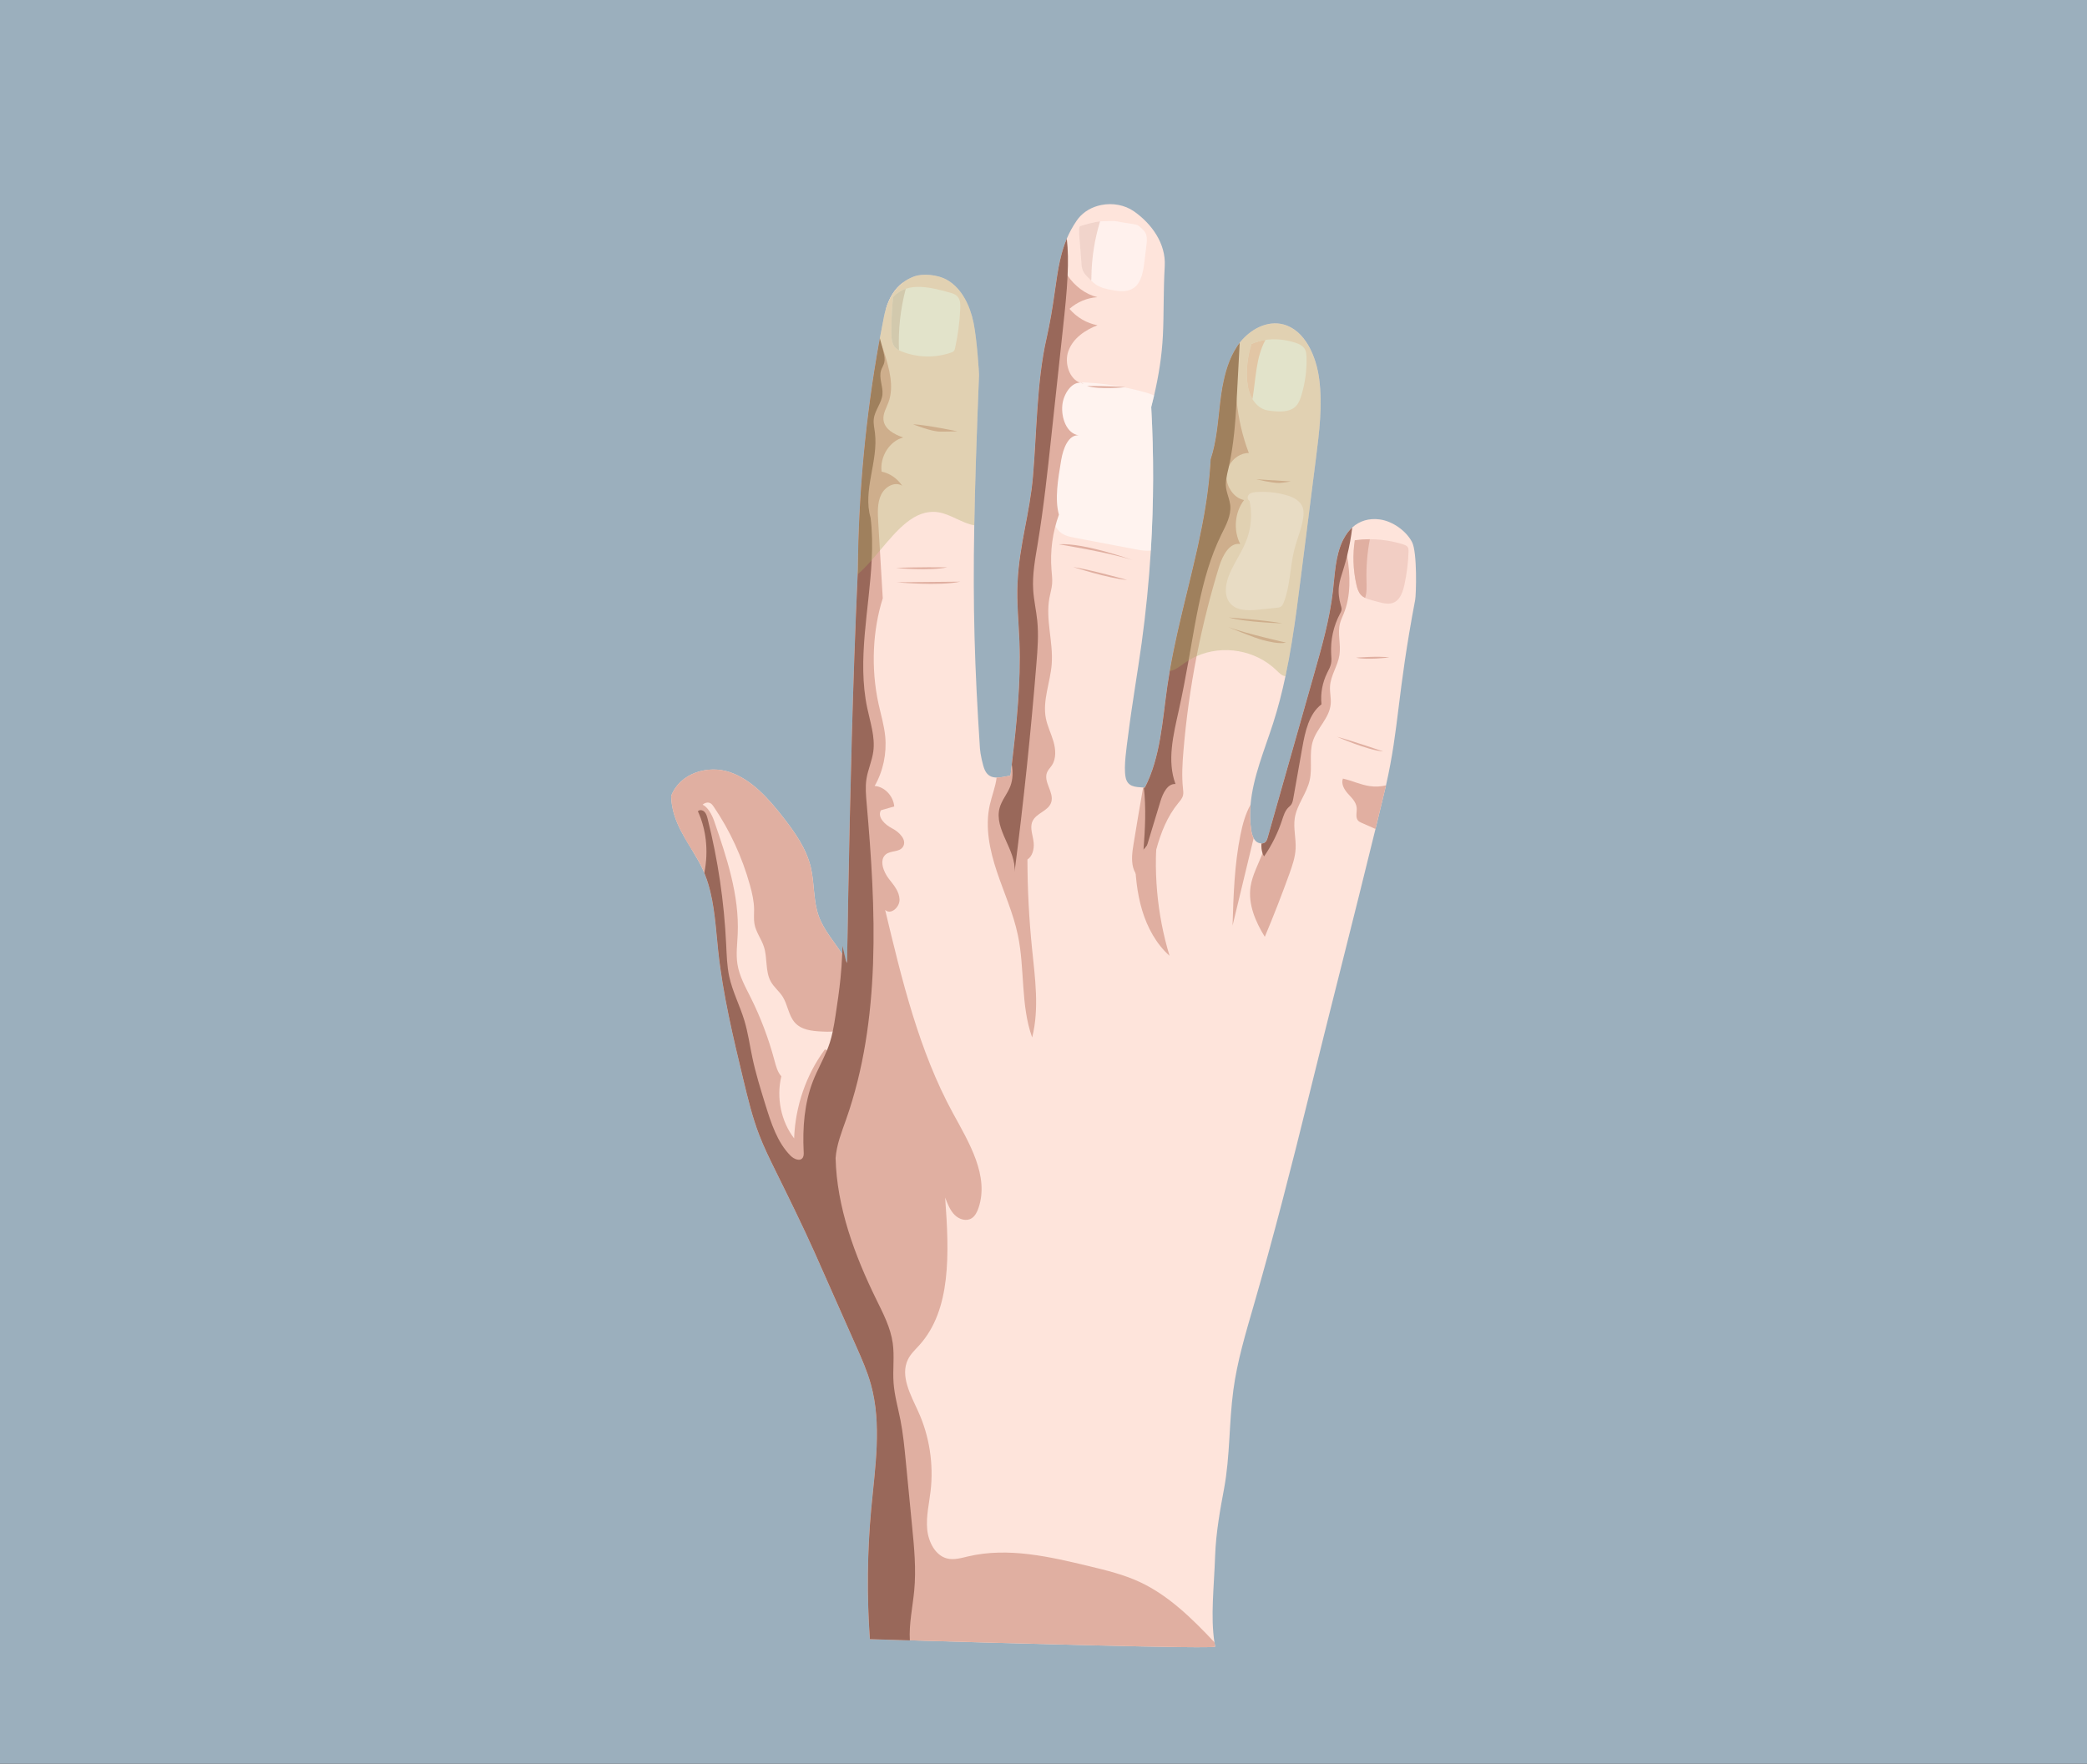 <svg width="1278" height="1080" viewBox="0 0 1278 1080" fill="none" xmlns="http://www.w3.org/2000/svg">
<rect x="0" y="0" width="1278" height="1080" fill="#333333" stroke="none"/>
<g clip-path="url(#clip0_86_17)">
<path d="M1278 0H0V1080H1278V0Z" fill="#9BAFBD"/>
<path d="M866.599 367.3C855.45 426.033 856.88 444.85 848.723 480.926C848.375 482.484 847.999 484.063 847.604 485.694C845.863 492.957 844.094 500.252 842.297 507.608C829.041 561.889 814.571 618.055 801.39 671.664C790.852 714.484 779.901 757.201 767.68 799.502C762.778 816.495 757.632 833.499 755.27 851.124C752.523 871.53 753.313 891.275 749.588 911.487C747.367 923.458 744.62 937.976 744.093 952.718C743.406 972.411 741.233 989.649 743.679 1005.71C743.801 1006.57 743.952 1007.45 744.121 1008.31C743.547 1009.82 612.696 1006.1 557.159 1004.45C542.181 1004 532.688 1003.71 532.688 1003.71C530.806 977.22 531.079 950.558 533.506 924.131C535.868 898.538 540.158 872.162 533.28 847.548C531.06 839.601 527.739 832.093 524.427 824.615C515.894 805.39 507.379 786.176 498.865 766.951C491.479 750.457 483.162 733.606 474.855 716.745C471.327 709.614 467.817 702.452 464.948 694.994C460.704 684.001 457.938 672.428 455.163 660.895C448.925 634.936 442.678 608.865 439.809 582.214C438.331 568.43 437.663 554.187 433.674 541.136C433.147 539.384 432.555 537.662 431.877 535.95C431.689 535.461 431.501 534.983 431.303 534.494C431.031 533.831 430.739 533.179 430.438 532.527C428.603 528.534 426.345 524.693 424.003 520.842C422.469 518.305 420.907 515.778 419.421 513.191C416.259 507.699 413.446 501.994 412.016 495.637C411.527 493.467 411.198 491.226 411.085 488.882C411.047 488.383 411.038 487.874 411.019 487.364C416.41 473.264 433.674 468.242 447.1 472.887C460.535 477.523 470.781 489.178 479.869 500.853C486.916 509.931 493.803 519.68 496.531 531.172C498.855 541.034 497.971 551.681 501.424 561.155C504.547 569.723 511.049 576.835 515.753 584.313C516.552 585.606 517.305 586.89 517.982 588.214C518.236 588.704 518.472 589.193 518.697 589.682C518.895 577.813 519.111 565.934 519.337 554.065C520.607 485.897 522.207 417.985 525.217 351.682C525.255 350.785 525.302 349.889 525.34 348.992C525.744 302.087 530.119 255.222 538.427 209.183C538.54 208.501 538.662 207.828 538.794 207.146C539.593 202.775 540.421 198.415 541.287 194.064C541.597 192.506 541.964 190.998 542.388 189.531C544.373 182.685 547.656 176.939 553 172.955C555.004 171.447 557.319 170.184 559.962 169.216C564.667 167.505 574.113 167.871 580.444 171.692C589.062 176.898 594.068 187.269 596.175 197.722C598.292 208.154 599.553 228.693 599.515 229.59C598.047 266.541 597.06 295.944 596.608 321.638C595.705 371.925 596.787 407.96 600.08 458.329C600.277 461.436 601.773 468.72 603.053 471.502C604.68 475.037 607.268 476.076 610.325 476.117C612.913 476.158 615.82 475.465 618.802 474.925C619.066 472.684 619.338 470.452 619.593 468.211V468.17C622.556 443.19 625.209 418.076 624.268 392.933C623.807 380.901 622.537 368.858 623.111 356.837C624.268 332.946 630.553 314.995 632.567 291.634C634.853 265.196 634.909 233.349 640.799 207.563C645.55 186.699 646.293 171.865 649.229 158.936C650.217 154.505 651.487 150.307 653.256 146.151C653.256 146.14 653.256 146.14 653.256 146.14C654.836 142.432 656.803 138.775 659.362 135.046C659.625 134.648 659.898 134.282 660.19 133.915C663.736 129.422 668.873 126.62 674.406 125.53C681.292 124.155 688.772 125.449 694.502 129.483C705.199 137.012 714.005 149.085 713.243 162.869C712.33 179.292 712.801 191.202 712.105 205.505C711.493 217.782 709.574 229.946 706.723 242.151C706.168 244.525 705.585 246.909 704.964 249.283C706.591 278.512 706.507 307.853 704.729 337.093C703.571 356.042 701.69 374.951 699.112 393.737C696.487 412.697 693.156 431.555 690.795 450.555C689.967 457.127 688.019 469.291 689.242 475.781C690.371 481.853 695.076 481.863 699.977 482.23L700.457 482.26C700.655 482.291 700.843 482.301 701.05 482.311C710.759 463.484 711.813 441.07 714.899 419.757C715.322 416.782 715.802 413.808 716.32 410.843C716.621 409.06 716.95 407.297 717.289 405.535C717.364 405.056 717.449 404.567 717.552 404.098C717.74 403.049 717.957 402.01 718.164 400.971C718.305 400.207 718.455 399.453 718.615 398.679C719.227 395.622 719.885 392.566 720.563 389.52C720.779 388.542 720.986 387.553 721.212 386.575C722.943 378.873 724.797 371.202 726.669 363.52C727.12 361.676 727.572 359.842 728.014 357.988C728.626 355.461 729.247 352.925 729.849 350.378C730.818 346.353 731.759 342.339 732.662 338.305C732.963 336.991 733.264 335.666 733.556 334.352C734.337 330.735 735.099 327.129 735.814 323.512C736.049 322.259 736.303 321.016 736.529 319.763C736.755 318.612 736.952 317.45 737.169 316.309C737.216 315.983 737.281 315.657 737.347 315.341C737.526 314.312 737.695 313.273 737.874 312.244C737.921 311.949 737.978 311.633 738.025 311.338C738.166 310.492 738.298 309.657 738.429 308.811C738.58 307.843 738.73 306.885 738.871 305.907C739.031 304.848 739.182 303.778 739.323 302.698C739.445 301.802 739.577 300.895 739.671 299.978C739.699 299.866 739.709 299.744 739.718 299.642C739.728 299.56 739.746 299.489 739.746 299.407C739.888 298.307 740.019 297.197 740.132 296.096C740.207 295.526 740.273 294.955 740.32 294.385C740.433 293.366 740.537 292.347 740.621 291.328C740.668 290.962 740.697 290.585 740.734 290.218C740.8 289.454 740.857 288.7 740.913 287.946C740.998 287.09 741.064 286.234 741.111 285.379C741.214 283.993 741.299 282.618 741.365 281.232C745.1 269.985 745.815 257.882 747.245 246.033C747.612 243.007 748.035 239.951 748.571 236.935C750.143 228.133 752.645 219.544 757.415 212.311C757.97 211.486 758.544 210.671 759.156 209.876C765.751 201.481 776.119 196.061 785.923 198.669C799.047 202.164 806.047 217.914 807.872 232.412C809.895 248.397 807.872 264.606 805.84 280.58C804.589 290.412 803.347 300.263 802.086 310.095C800.251 324.521 798.426 338.937 796.592 353.363C795.801 359.679 795.002 365.996 794.136 372.302C792.254 386.31 790.109 400.268 787.183 414.022C785.113 423.812 782.639 433.491 779.581 442.965C774.322 459.297 767.266 475.821 765.798 492.713V492.723C765.347 497.705 765.394 502.738 766.127 507.791C766.391 509.676 766.805 511.622 767.68 513.252C768.019 513.894 768.442 514.485 768.95 515.004C769.881 515.941 771.198 516.461 772.459 516.461C773.409 516.461 774.341 516.145 775.028 515.473C775.178 515.32 775.329 515.147 775.451 514.953C775.874 514.311 776.091 513.557 776.307 512.804C785.819 479.296 795.34 445.777 804.843 412.269C809.537 395.765 814.242 379.179 816.236 362.063C817.469 351.478 817.751 340.414 822.286 330.959C822.465 330.582 822.653 330.216 822.85 329.859C824.29 327.129 826.049 324.816 828.081 322.982C832.55 318.938 838.355 317.155 845.063 318.092C852.778 319.162 861.086 325.05 864.67 331.907C867.963 338.254 867.201 364.121 866.599 367.3Z" fill="#FEE4DB"/>
<path d="M744.13 1008.31C743.556 1009.82 612.705 1006.1 557.168 1004.45C542.19 1004 532.697 1003.71 532.697 1003.71C530.815 977.22 531.088 950.558 533.515 924.13C535.877 898.538 540.167 872.162 533.289 847.548C531.069 839.601 527.748 832.093 524.436 824.615C515.903 805.39 507.388 786.176 498.874 766.951C491.488 750.457 483.171 733.606 474.864 716.745C471.335 709.614 467.826 702.451 464.957 694.994C460.713 684.001 457.947 672.428 455.172 660.895C448.934 634.936 442.687 608.865 439.818 582.214C438.34 568.429 437.672 554.187 433.683 541.136C433.156 539.384 432.564 537.662 431.886 535.95C431.698 535.461 431.51 534.982 431.312 534.493C431.04 533.831 430.748 533.179 430.447 532.527C428.612 528.533 426.354 524.693 424.012 520.842L419.43 513.19C419.957 510.409 420.483 507.618 421.01 504.836C421.236 503.655 421.452 502.483 421.678 501.301C422.28 498.051 423.221 494.363 425.903 492.906C425.987 492.855 426.081 492.794 426.166 492.753C427.596 492.071 428.979 492.152 430.259 492.743C433.373 494.18 435.904 498.683 437.249 502.534C444.964 524.937 452.792 548.094 451.747 571.975C451.484 578.077 450.628 584.231 451.559 590.242C452.698 597.658 456.414 604.26 459.716 610.872C465.803 623.057 470.668 635.965 474.233 649.27C475.174 652.775 476.106 656.473 478.458 659.081C475.296 672.122 478.307 686.721 486.295 697.072C487 677.379 493.709 657.981 505.121 642.628C505.619 642.699 506.071 642.842 506.466 643.076C509.326 644.666 509.703 649.841 509.251 653.712C506.805 674.18 504.368 694.668 501.941 715.156C517.483 686.864 522.893 652.164 523.1 618.055C523.128 615.691 523.11 613.327 523.072 610.964C523.063 609.741 523.034 608.519 523.006 607.296C522.583 589.498 520.974 571.761 519.346 554.044C520.616 485.877 522.216 417.964 525.226 351.661C525.264 350.764 525.311 349.868 525.349 348.971C525.753 302.066 530.128 255.202 538.436 209.163C539.179 210.11 539.762 211.241 540.252 212.433C540.731 213.543 541.117 214.725 541.465 215.856C544.551 225.749 547.628 236.639 544.071 246.338C542.801 249.802 540.684 253.154 540.985 256.862C541.484 262.904 547.769 266.021 553.103 267.896C544.777 270.015 538.69 279.622 539.866 288.791C544.899 289.81 549.509 292.989 552.501 297.482C548.032 294.619 541.954 297.971 539.565 302.953C537.184 307.934 537.457 313.864 537.787 319.467C538.135 325.335 538.492 331.193 538.831 337.062C539.424 346.832 539.998 356.592 540.571 366.352C534.437 385.678 533.195 409.06 537.965 430.933C539.424 437.566 541.399 444.096 542.067 450.871C543.093 461.395 540.778 472.296 535.594 481.272C541.625 481.689 546.997 487.293 547.599 493.813C544.88 494.587 542.152 495.372 539.433 496.166C537.034 500.527 542.143 505.132 546.386 507.292C550.629 509.462 555.597 514.382 552.925 518.549C550.714 522.003 545.464 520.638 542.397 523.205C538.295 526.638 540.929 533.79 544.269 538.09C547.195 541.849 550.638 545.761 550.845 550.672C551.062 555.572 545.389 560.462 542.03 557.161C552.257 599.961 562.719 643.423 583.473 681.495C593.333 699.558 605.931 720.077 599.176 739.739C598.348 742.144 597.153 744.548 595.149 745.893C591.885 748.093 587.397 746.748 584.574 743.926C581.761 741.104 580.218 737.121 578.769 733.28C581.328 767.766 582.486 801.947 563.076 823.576C560.564 826.387 557.704 828.965 556.011 832.419C551.052 842.484 557.713 854.251 562.361 864.49C569.145 879.436 571.779 896.531 569.86 913.036C568.947 920.819 567.047 928.603 567.78 936.417C568.505 944.231 572.748 952.392 579.785 954.266C584.104 955.417 588.601 954.032 592.957 953.013C617.409 947.308 642.746 953.207 667.161 959.085C677.585 961.601 688.085 964.138 697.898 968.702C715.51 976.883 729.961 991.044 743.707 1005.66C743.81 1006.57 743.961 1007.44 744.13 1008.31Z" fill="#E0AFA1"/>
<path d="M523.279 615.814C523.251 616.557 523.194 617.322 523.082 618.086C522.489 622.405 520.645 626.603 517.352 629.058C515.16 630.678 512.601 631.381 509.938 631.636C507.727 631.85 505.431 631.758 503.23 631.646C497.284 631.35 490.707 630.739 486.643 626.053C482.889 621.764 482.362 615.213 479.295 610.333C477.178 606.96 473.942 604.536 472.004 601.041C468.551 594.806 470.019 586.727 467.836 579.861C466.283 574.981 462.934 570.865 462.012 565.811C461.476 562.847 461.824 559.811 461.786 556.795C461.72 551.813 460.591 546.923 459.274 542.135C454.504 524.887 446.968 508.545 437.099 494.048C436.562 493.273 436.007 492.469 435.226 491.969C433.674 490.961 431.68 491.491 430.231 492.744C429.883 493.039 429.553 493.396 429.29 493.773C428.754 494.537 428.358 495.372 428.076 496.269C427.935 496.676 427.813 497.094 427.709 497.532C427.7 497.542 427.7 497.563 427.7 497.573C427.465 498.581 427.295 499.6 427.135 500.619C426.543 504.378 425.969 508.148 425.376 511.907C424.915 514.882 424.445 517.857 423.984 520.832L419.402 513.181C416.24 507.689 413.427 501.984 411.997 495.627C411.508 493.457 411.179 491.216 411.066 488.872C411.028 488.373 411.019 487.864 411 487.354C416.391 473.254 433.655 468.232 447.081 472.877C460.516 477.513 470.762 489.168 479.85 500.843C486.897 509.921 493.784 519.67 496.512 531.162C498.836 541.024 497.952 551.671 501.405 561.145C504.528 569.713 511.029 576.825 515.734 584.303C515.809 582.601 515.875 580.92 515.912 579.219C516.58 582.224 517.267 585.209 517.973 588.194C518.942 592.402 519.958 596.599 520.983 600.787C521.811 604.138 522.668 607.521 523.053 610.964C523.241 612.594 523.336 614.204 523.279 615.814Z" fill="#E0AFA1"/>
<path d="M553 172.965L547.995 180.79L546.837 182.593L542.387 189.531C544.372 182.695 547.656 176.949 553 172.965Z" fill="#FEE4DB"/>
<path d="M559.821 974.133C558.852 984.117 556.547 994.662 557.159 1004.45C542.181 1004 532.688 1003.71 532.688 1003.71C530.806 977.22 531.079 950.558 533.506 924.131C535.868 898.539 540.158 872.162 533.28 847.548C531.06 839.602 527.739 832.093 524.427 824.615C515.894 805.391 507.379 786.176 498.865 766.952C491.479 750.457 483.162 733.607 474.855 716.746C471.327 709.614 467.817 702.452 464.948 694.994C460.704 684.002 457.938 672.428 455.163 660.895C448.925 634.937 442.678 608.866 439.809 582.214C438.331 568.43 437.663 554.187 433.674 541.136C433.147 539.384 432.555 537.662 431.877 535.951C431.689 535.462 431.501 534.983 431.303 534.494C432.658 527.76 432.959 520.832 432.169 514.118C431.652 509.676 430.654 505.316 429.158 501.169V501.159C428.791 500.171 428.415 499.193 428.001 498.235C427.992 498.205 427.973 498.194 427.963 498.164C427.888 497.96 427.804 497.767 427.709 497.583C427.597 497.308 427.484 497.053 427.361 496.799C427.371 496.788 427.39 496.758 427.408 496.758C427.606 496.544 427.832 496.381 428.086 496.279C429.149 495.8 430.56 496.228 431.426 497.135C432.517 498.276 432.959 499.937 433.354 501.505C439.639 526.496 443.44 552.231 444.673 578.088C445.002 584.72 445.153 591.404 446.526 597.853C448.549 607.236 453.065 615.753 455.822 624.912C458.042 632.247 459.096 639.939 460.686 647.458C462.755 657.269 465.719 666.815 468.664 676.34C472.192 687.7 475.993 699.559 484.103 707.689C486.239 709.818 490.077 711.438 491.639 708.789C492.251 707.76 492.194 706.425 492.138 705.203C491.413 690.532 492.561 675.495 497.849 661.965C500.37 655.516 503.804 649.485 506.438 643.087C507.05 641.579 507.633 640.041 508.132 638.472C508.856 636.23 509.44 633.948 509.929 631.626C510.606 628.447 511.124 625.217 511.622 621.998C512.817 614.265 513.946 606.543 514.718 598.739C515.198 593.94 515.536 589.132 515.734 584.313C515.809 582.611 515.875 580.93 515.913 579.229C516.581 582.235 517.267 585.22 517.973 588.205C518.227 588.694 518.462 589.183 518.688 589.672C518.886 577.803 519.102 565.924 519.328 554.055C520.598 485.887 522.197 417.975 525.208 351.672C525.246 350.775 525.293 349.879 525.33 348.982C525.735 302.077 530.11 255.213 538.417 209.173C538.53 208.491 538.653 207.818 538.784 207.136C539.311 208.898 539.791 210.671 540.243 212.444C540.544 213.625 540.835 214.817 541.108 216.02C541.56 217.986 541.964 220.044 541.494 222C541.089 223.711 540.054 225.148 539.528 226.819C538.06 231.495 540.816 236.548 540.384 241.459C539.904 246.807 535.755 251.086 535.087 256.425C534.72 259.277 535.416 262.14 535.774 264.993C537.956 282.353 528.172 300.325 533.111 317.002C534.165 325.57 534.24 334.23 533.798 342.93C532.33 373.127 524.813 403.844 531.051 433.471C532.904 442.314 535.99 451.228 534.776 460.193C533.995 465.95 531.465 471.308 530.571 477.054C529.828 481.914 530.27 486.886 530.693 491.796C536.423 556.754 539.622 624.311 518.189 685.296C515.47 693.038 512.328 700.791 511.688 709.054C512.394 739.159 523.345 768.673 536.649 795.773C540.835 804.331 545.37 812.97 546.697 822.547C547.797 830.534 546.612 838.695 547.186 846.764C547.741 854.496 549.905 861.964 551.401 869.544C553.01 877.776 553.838 886.171 554.647 894.535C555.926 907.749 557.215 920.973 558.495 934.186C559.812 947.492 561.101 960.858 559.821 974.133Z" fill="#99685A"/>
<path opacity="0.561" d="M704.973 249.313C706.601 278.542 706.516 307.883 704.738 337.123C701.812 337.479 698.641 336.99 695.715 336.43C683.212 334.056 670.698 331.672 658.195 329.298C655.288 328.738 652.277 328.147 649.831 326.334C644.289 322.248 643.659 313.823 643.574 306.569C643.273 282.648 643.085 258.085 652.192 234.041C668.553 233.644 684.971 235.702 700.815 240.124C702.819 240.694 704.841 241.295 706.732 242.171C706.177 244.555 705.594 246.929 704.973 249.313Z" fill="white"/>
<path d="M661.45 234.398C662.165 234.409 662.89 234.572 663.624 234.857C662.861 234.786 662.137 234.643 661.45 234.398Z" fill="#E0AFA1"/>
<path d="M650.555 247.867C649.662 255.824 653.237 265.635 660.604 266.541C654.14 266.093 650.998 274.804 649.831 281.711C647.827 293.57 645.814 305.744 648.439 315.168C644.553 325.835 642.982 337.459 643.894 348.88C644.12 351.743 644.506 354.626 644.271 357.489C644.035 360.413 643.151 363.225 642.624 366.098C640.14 379.423 645.061 393.157 644.026 406.696C643.17 417.822 638.343 428.814 640.423 439.746C641.373 444.687 643.697 449.2 645.099 454.019C646.5 458.828 646.867 464.482 644.158 468.598C643.179 470.096 641.834 471.329 641.157 473.01C638.833 478.745 645.484 485.072 643.791 491.052C642.173 496.747 634.373 497.725 632.153 503.156C630.506 507.159 632.604 511.703 632.99 516.064C633.357 520.18 632.087 524.448 629.161 526.292C629.199 544.417 630.13 562.531 631.955 580.543C633.799 598.8 636.518 617.556 632.059 635.283C624.946 615.569 627.627 593.349 623.328 572.719C620.515 559.22 614.785 546.668 610.429 533.648C606.073 520.618 603.1 506.436 606.092 492.978C607.343 487.344 609.629 481.771 610.307 476.107C612.894 476.147 615.801 475.455 618.784 474.915C619.047 472.673 619.32 470.442 619.574 468.201V468.16C622.537 443.179 625.191 418.066 624.25 392.922C623.789 380.89 622.519 368.848 623.093 356.827C624.25 332.936 630.535 314.985 632.548 291.624C634.834 265.186 634.891 233.339 640.78 207.553C645.531 186.688 646.275 171.855 649.21 158.926C650.198 162.421 651.741 165.701 653.726 168.656C658.129 175.227 664.668 180.158 671.988 181.982C665.778 182.348 659.71 184.885 654.893 189.123C659.399 194.39 665.543 197.977 672.082 199.158C664.593 202.052 657.075 207.013 654.206 215.041C651.619 222.326 654.893 232.086 661.422 234.368C655.937 234.164 651.271 241.377 650.555 247.867Z" fill="#E0AFA1"/>
<path d="M653.754 168.676C653.293 178.915 652.127 189.816 650.96 200.636C648.58 222.795 646.18 244.964 643.8 267.112C641.429 289.149 639.058 311.195 635.436 333.018C633.884 342.35 632.096 351.774 632.689 361.248C633.093 367.595 634.542 373.8 635.182 380.127C636.048 388.715 635.398 397.375 634.693 405.973C631.24 448.722 626.78 491.379 621.286 533.883C622.377 520.435 608.538 507.893 612.132 494.72C613.449 489.84 616.986 486.04 618.727 481.323C620.298 477.116 620.317 472.684 619.602 468.211V468.171C622.566 443.19 625.219 418.077 624.278 392.933C623.817 380.901 622.547 368.859 623.121 356.837C624.278 332.946 630.563 314.995 632.576 291.634C634.862 265.197 634.919 233.349 640.808 207.564C645.559 186.699 646.303 171.865 649.238 158.937C650.226 154.505 651.496 150.308 653.265 146.151C654.083 153.038 654.131 160.658 653.754 168.676Z" fill="#99685A"/>
<path d="M761.818 306.223C756.098 313.548 755.119 324.775 759.475 333.119C752.899 332.029 748.627 340.22 746.52 347.046C743.961 355.359 741.59 363.754 739.445 372.22C736.933 382.001 734.712 391.873 732.774 401.806C729.058 420.807 726.367 440.062 724.73 459.419C724.062 467.233 723.573 475.108 724.42 482.902C724.561 484.247 724.749 485.622 724.457 486.936C724.034 488.852 722.698 490.329 721.484 491.796C714.823 499.895 710.862 509.859 708.012 520.353C706.252 526.842 704.926 533.546 703.646 540.107C700.297 540.27 697.295 537.988 695.451 534.881C694.765 533.74 694.238 532.487 693.899 531.203C692.648 526.404 693.41 521.31 694.21 516.42C696.063 505.02 698.001 493.64 699.996 482.27L700.475 482.301C700.673 482.332 700.861 482.342 701.068 482.352C710.778 463.525 711.831 441.111 714.917 419.798C715.341 416.823 715.82 413.848 716.338 410.884C716.639 409.101 716.968 407.338 717.307 405.576C717.382 405.097 717.467 404.608 717.57 404.139C717.759 403.09 717.975 402.051 718.182 401.012C718.323 400.247 718.474 399.494 718.634 398.719C719.245 395.663 719.904 392.607 720.581 389.56C720.798 388.582 721.004 387.594 721.23 386.616C722.961 378.914 724.815 371.242 726.687 363.561C727.139 361.717 727.59 359.883 728.033 358.029C728.644 355.492 729.265 352.965 729.867 350.418C730.836 346.394 731.777 342.38 732.68 338.346C732.981 337.031 733.273 335.707 733.574 334.393C734.355 330.776 735.117 327.17 735.832 323.553C736.086 322.3 736.321 321.057 736.547 319.804C736.773 318.652 736.989 317.491 737.187 316.35C737.234 316.024 737.3 315.698 737.366 315.382C737.544 314.353 737.714 313.314 737.892 312.285C737.939 311.99 737.996 311.674 738.043 311.378C738.184 310.533 738.316 309.697 738.448 308.852C738.598 307.884 738.749 306.926 738.89 305.948C739.05 304.889 739.2 303.819 739.341 302.739C739.482 301.832 739.595 300.936 739.689 300.019C739.718 299.907 739.727 299.784 739.736 299.683C739.746 299.601 739.765 299.53 739.765 299.448C739.915 298.348 740.038 297.248 740.15 296.137C740.226 295.567 740.292 294.996 740.339 294.426C740.452 293.407 740.564 292.388 740.64 291.369C740.687 291.002 740.715 290.625 740.753 290.259C740.828 289.495 740.894 288.751 740.931 287.987C741.016 287.131 741.082 286.275 741.129 285.419C741.232 284.034 741.317 282.659 741.383 281.273C745.118 270.025 745.833 257.922 747.263 246.074C747.63 243.048 748.053 239.992 748.59 236.976C750.057 233.339 752.419 230.547 756.69 230.466C756.587 235.438 756.794 240.419 757.283 245.371C758.365 256.374 760.868 267.203 764.744 277.412C759.776 277.3 755.006 280.621 752.626 285.277C751.826 286.856 751.281 288.578 751.111 290.381C751.036 291.104 751.026 291.817 751.064 292.541C751.215 295.546 752.306 298.45 754.037 300.844C754.037 300.844 754.037 300.844 754.047 300.844C755.947 303.554 758.704 305.561 761.818 306.223Z" fill="#E0AFA1"/>
<path d="M759.146 209.917C758.619 219.657 758.102 229.396 757.594 239.136C757.481 241.214 757.368 243.293 757.255 245.371C756.493 258.788 755.477 272.216 752.598 285.277C752.485 285.807 752.372 286.347 752.25 286.877C751.808 288.751 751.337 290.636 751.036 292.541C750.698 294.456 750.538 296.402 750.745 298.328C750.829 299.092 750.97 299.836 751.149 300.579C751.827 303.524 753.031 306.356 753.36 309.382C754.009 315.769 750.679 321.719 747.875 327.384C741.242 340.862 737.187 355.502 734.073 370.458C732.445 378.201 731.062 386.036 729.698 393.819C729.087 397.334 728.456 400.869 727.845 404.384C726.01 414.643 724.091 424.882 721.833 435.029C718.521 449.914 714.523 465.919 719.838 480.101C714.974 479.683 712.095 485.755 710.571 490.777C707.861 499.743 705.142 508.708 702.414 517.674C701.539 520.608 700.645 523.532 699.751 526.466C699.911 524.387 700.09 522.299 700.25 520.221V520.21C701.219 507.547 701.878 494.822 700.467 482.281C700.664 482.311 700.852 482.322 701.059 482.332C710.769 463.504 711.822 441.091 714.908 419.778C715.332 416.803 715.811 413.828 716.329 410.863C716.63 409.081 716.959 407.318 717.298 405.556C717.373 405.077 717.458 404.588 717.561 404.119C717.75 403.07 717.966 402.031 718.173 400.991C718.314 400.227 718.465 399.473 718.625 398.699C719.236 395.643 719.895 392.586 720.572 389.54C720.789 388.562 720.996 387.574 721.221 386.596C722.952 378.894 724.806 371.222 726.678 363.541C727.13 361.697 727.581 359.863 728.024 358.009C728.635 355.472 729.256 352.945 729.858 350.398C730.827 346.374 731.768 342.36 732.671 338.326C732.972 337.011 733.264 335.687 733.565 334.373C734.346 330.756 735.108 327.149 735.823 323.533C736.077 322.28 736.312 321.037 736.538 319.783C736.764 318.632 736.98 317.471 737.178 316.33C737.225 316.004 737.291 315.678 737.357 315.362C737.535 314.333 737.705 313.294 737.883 312.265C737.931 311.969 737.987 311.654 738.034 311.358C738.175 310.512 738.307 309.677 738.439 308.831C738.589 307.864 738.74 306.906 738.881 305.928C739.041 304.868 739.191 303.799 739.332 302.719C739.473 301.812 739.586 300.915 739.68 299.999C739.709 299.886 739.718 299.764 739.727 299.662C739.737 299.581 739.756 299.51 739.756 299.428C739.906 298.328 740.029 297.227 740.141 296.117C740.217 295.546 740.283 294.976 740.33 294.405C740.443 293.387 740.555 292.368 740.631 291.349C740.678 290.982 740.706 290.605 740.744 290.239C740.819 289.474 740.885 288.731 740.922 287.967C741.007 287.111 741.073 286.255 741.12 285.399C741.223 284.014 741.308 282.638 741.374 281.253C745.109 270.005 745.824 257.902 747.254 246.054C747.621 243.028 748.044 239.971 748.581 236.956C750.152 228.153 752.655 219.565 757.425 212.332C757.951 211.517 758.525 210.701 759.146 209.917Z" fill="#99685A"/>
<path d="M767.67 513.282C763.38 531.121 759.081 548.95 754.771 566.789C755.336 548.135 755.929 529.369 759.617 511.153C760.906 504.745 762.656 498.316 765.789 492.764C765.337 497.746 765.384 502.778 766.118 507.832C766.381 509.716 766.795 511.652 767.67 513.282Z" fill="#E0AFA1"/>
<path d="M862.535 337.948C862.3 344.672 861.472 351.366 860.042 357.906C859.11 362.185 857.586 366.872 853.917 368.757C850.878 370.336 847.303 369.49 844.029 368.604C842.721 368.247 841.432 367.901 840.124 367.554C838.722 367.177 837.264 366.77 835.947 366.128C834.959 365.639 834.056 365.028 833.284 364.172C831.769 362.471 831.073 360.107 830.565 357.805C828.58 349.002 828.27 339.752 829.624 330.817C832.635 330.409 835.712 330.195 838.807 330.195C845.703 330.195 852.722 331.245 859.43 333.415C860.437 333.731 861.5 334.148 862.074 335.086C862.572 335.911 862.563 336.97 862.535 337.948Z" fill="#F2CEC4"/>
<path d="M822.765 375.949C822.013 377.793 821.138 379.576 820.62 381.502C818.927 387.777 821.194 394.552 820.244 401.011C819.256 407.725 814.834 413.532 814.458 420.318C814.241 423.914 815.201 427.5 814.881 431.086C814.128 439.736 806.461 445.767 803.892 453.989C801.549 461.518 803.732 469.882 802.039 477.614C800.232 485.887 794.145 492.611 792.866 501.006C791.934 507.129 793.694 513.394 793.392 519.599C793.138 524.937 791.37 530.062 789.582 535.044C784.887 548.054 779.863 560.931 774.519 573.646C768.846 564.477 764.133 553.627 765.826 542.746C766.927 535.686 770.653 529.063 773.118 522.401C773.945 520.118 774.632 517.826 775.027 515.503C775.178 515.35 775.328 515.177 775.451 514.984C775.874 514.342 776.091 513.588 776.307 512.834C785.819 479.326 795.34 445.808 804.842 412.3C809.537 395.795 814.241 379.209 816.236 362.094C817.468 351.508 817.751 340.444 822.286 330.99C822.464 330.613 822.652 330.246 822.85 329.89C823.631 333.343 824.346 336.817 824.92 340.322C826.933 352.507 827.31 364.814 822.765 375.949Z" fill="#E0AFA1"/>
<path d="M694.953 524C695.141 535.258 696.176 546.607 699.384 557.325C702.602 568.032 708.125 578.128 716.178 585.25C708.379 559.566 705.98 531.977 709.216 505.163C705.735 513.7 700.871 521.586 694.953 524Z" fill="#E0AFA1"/>
<path d="M828.072 323.013C827.366 328.85 826.312 334.637 824.91 340.322C824.205 343.226 823.414 346.099 822.53 348.931C821.486 352.262 820.319 355.583 819.905 359.068C819.454 362.868 819.933 366.77 821.006 370.427C821.279 371.354 821.599 372.302 821.523 373.27C821.439 374.258 820.931 375.144 820.47 376C816.593 383.295 814.721 391.822 815.154 400.237C815.267 402.285 815.502 404.394 815.079 406.401C814.665 408.398 813.62 410.16 812.736 411.974C809.885 417.771 808.512 424.413 809.236 431.29C801.568 437.046 799.216 447.988 797.457 457.911C795.622 468.211 793.806 478.521 791.972 488.831C791.718 490.227 791.445 491.684 790.617 492.784C790.118 493.446 789.45 493.935 788.876 494.526C786.835 496.564 785.969 499.569 785.028 502.391C782.422 510.267 778.706 517.714 774.068 524.407C773.663 523.766 773.362 523.103 773.127 522.411C772.478 520.577 772.337 518.549 772.459 516.502C773.409 516.502 774.341 516.186 775.027 515.513C775.178 515.361 775.328 515.187 775.451 514.994C775.874 514.352 776.091 513.598 776.307 512.844C785.819 479.336 795.34 445.818 804.842 412.31C809.537 395.805 814.241 379.219 816.236 362.104C817.468 351.518 817.751 340.454 822.285 331C822.464 330.623 822.652 330.256 822.85 329.9C824.289 327.159 826.039 324.847 828.072 323.013Z" fill="#99685A"/>
<path d="M848.723 480.926C848.375 482.484 847.998 484.064 847.603 485.694C845.863 492.958 844.094 500.252 842.297 507.608C839.503 506.375 836.699 505.132 833.914 503.91C833.039 503.512 832.117 503.105 831.506 502.33C829.897 500.323 831.026 497.237 830.781 494.588C830.452 491.093 827.742 488.556 825.475 486.06C823.207 483.564 821.109 479.999 822.342 476.759C827.883 477.981 833.133 480.549 838.741 481.364C842.062 481.853 845.449 481.69 848.723 480.926Z" fill="#E1AFA1"/>
<path d="M588.027 189.062C587.66 197.141 586.607 205.189 584.875 213.055C584.725 213.747 584.546 214.481 584.085 214.98C583.681 215.428 583.116 215.642 582.57 215.846C572.71 219.3 561.787 219.065 552.078 215.184C551.551 214.97 551.015 214.746 550.497 214.481C549.698 214.073 548.926 213.574 548.286 212.902C546.113 210.62 545.887 206.993 545.868 203.722C545.831 196.428 546.179 189.123 546.913 181.869C549.274 179.333 551.909 177.753 554.665 176.826C557.629 175.818 560.734 175.573 563.782 175.695C569.662 175.93 575.439 177.478 581.14 179.027C583.182 179.567 585.365 180.219 586.682 181.992C588.112 183.907 588.14 186.607 588.027 189.062Z" fill="white"/>
<path d="M702.028 150.215C701.614 153.598 701.2 156.98 700.786 160.362C700.062 166.343 698.905 173.077 694.229 176.337C690.39 179.017 685.413 178.426 680.916 177.6C677.642 176.999 674.292 176.296 671.432 174.473C670.266 173.729 669.203 172.812 668.186 171.854C667.613 171.294 667.048 170.724 666.493 170.153C665.185 168.818 663.83 167.453 663.078 165.681C662.4 164.081 662.25 162.268 662.165 160.505C661.713 152.243 659.935 138.988 661.384 138.489C664.094 137.562 670.049 135.891 673.643 135.555C674.142 135.504 674.612 135.473 674.998 135.484C677.51 135.555 681.556 135.045 684.03 135.565C688.33 136.462 691.378 136.676 695.687 137.572C697.446 137.939 699.309 140.068 700.589 141.413C702.63 143.583 702.405 147.149 702.028 150.215Z" fill="#FFF1ED"/>
<path d="M838.75 330.746C837.236 338.804 836.577 347.046 836.793 355.268C836.878 358.925 837.094 362.776 835.956 366.138C834.968 365.649 834.065 365.038 833.293 364.182C831.779 362.481 831.083 360.117 830.574 357.815C828.589 349.012 828.279 339.762 829.634 330.827C832.644 330.419 835.721 330.206 838.816 330.206C838.816 330.379 838.788 330.572 838.75 330.746Z" fill="#E0AFA1"/>
<path d="M796.798 242.437C796.158 244.484 795.396 246.552 794.06 248.152C790.711 252.197 784.953 252.217 779.948 251.779C777.953 251.606 775.921 251.412 774.039 250.689C771.076 249.548 768.63 247.174 766.927 244.291C766.475 243.527 766.07 242.732 765.722 241.917C764.067 238.005 763.54 233.634 763.511 229.335C763.464 222.978 764.424 216.62 766.362 210.62C769.119 209.397 771.998 208.592 774.914 208.144C780.926 207.258 787.183 207.94 793.101 209.825C795.537 210.609 798.115 211.791 799.273 214.236C799.903 215.571 799.997 217.12 800.053 218.607C800.317 226.696 799.197 234.806 796.798 242.437Z" fill="white"/>
<path d="M550.488 214.481C549.688 214.074 548.917 213.574 548.277 212.902C546.104 210.62 545.878 206.993 545.859 203.723C545.822 196.428 546.17 189.123 546.904 181.87C549.265 179.333 551.899 177.754 554.656 176.827C551.41 189.022 549.999 201.797 550.488 214.481Z" fill="#E6D7D3"/>
<path opacity="0.439" d="M673.643 135.555C670.256 146.609 668.45 158.244 668.328 169.878C668.318 170.53 668.318 171.213 668.186 171.845C667.613 171.284 667.048 170.714 666.493 170.143C665.185 168.809 663.83 167.443 663.078 165.671C662.4 164.071 662.25 162.258 662.165 160.495C661.713 152.233 659.935 138.978 661.384 138.479C664.094 137.572 670.049 135.902 673.643 135.555Z" fill="#E0AFA1"/>
<path d="M774.924 208.154C774.924 208.185 774.914 208.195 774.896 208.226C769.185 218.505 769.025 231.617 767.068 243.731C767.04 243.924 767.002 244.128 766.927 244.301C766.475 243.537 766.07 242.742 765.722 241.927C764.067 238.015 763.54 233.644 763.511 229.345C763.464 222.988 764.424 216.631 766.362 210.63C769.128 209.397 771.998 208.603 774.924 208.154Z" fill="#FFD3C7"/>
<path d="M549.058 356.552C561.872 356.44 588.065 356.175 588.065 356.175C575.26 359.017 549.058 356.552 549.058 356.552Z" fill="#E0AFA1"/>
<path d="M548.672 347.82C558.918 347.168 580.03 347.382 580.03 347.382C569.803 349.715 548.672 347.82 548.672 347.82Z" fill="#E0AFA1"/>
<path d="M575.796 264.3C570.151 264.3 559.097 259.787 559.097 259.787C568.082 260.265 586.324 264.127 586.324 264.127C582.825 264.249 579.315 264.3 575.796 264.3Z" fill="#E0AFA1"/>
<path d="M690.221 355.125C679.025 354.28 657.16 347.199 657.16 347.199C668.177 348.921 690.221 355.125 690.221 355.125Z" fill="#E0AFA1"/>
<path d="M693.552 342.991C678.931 338.193 648.316 333.292 648.316 333.292C664.01 332.202 693.552 342.991 693.552 342.991Z" fill="#E0AFA1"/>
<path d="M665.646 236.344C665.646 236.344 681.547 236.303 689.111 237.078C689.111 237.078 673.173 238.718 665.646 236.344Z" fill="#E0AFA1"/>
<path d="M773.523 391.996C767.802 390.569 751.987 383.917 751.987 383.917C762.411 387.829 787.55 393.493 787.55 393.493C783.147 394.471 776.947 392.841 773.523 391.996Z" fill="#E0AFA1"/>
<path d="M752.485 378.12C752.485 378.12 774.66 379.668 785.339 381.706C785.339 381.696 763.069 381.105 752.485 378.12Z" fill="#E0AFA1"/>
<path d="M783.307 295.76C778.782 295.801 769.223 293.458 769.223 293.458L790.533 294.803C790.533 294.793 785.236 295.74 783.307 295.76Z" fill="#E0AFA1"/>
<path d="M830.415 402.713C830.415 402.713 844.245 401.613 850.774 402.581C850.774 402.581 836.944 404.313 830.415 402.713Z" fill="#E0AFA1"/>
<path d="M847.076 460.152C837.273 459.378 818.823 451.167 818.823 451.167C828.156 453.673 847.076 460.152 847.076 460.152Z" fill="#E0AFA1"/>
<path opacity="0.341" d="M599.515 229.6C598.047 266.551 597.059 295.954 596.608 321.648C589.269 320.476 582.044 314.761 574.366 313.65C560.132 311.572 549.453 324.5 538.831 337.113C537.166 339.1 535.491 341.076 533.816 342.981C531.003 346.17 528.162 349.175 525.227 351.702C525.264 350.806 525.311 349.909 525.349 349.012C525.753 302.107 530.128 255.243 538.436 209.204C538.549 208.521 538.671 207.849 538.803 207.166C539.603 202.795 540.43 198.435 541.296 194.085C541.606 192.526 541.973 191.018 542.397 189.551C544.382 182.705 547.665 176.959 553.009 172.975C555.013 171.468 557.328 170.204 559.972 169.236C564.676 167.525 574.122 167.892 580.454 171.712C589.072 176.918 594.077 187.289 596.184 197.742C598.301 208.164 599.552 228.703 599.515 229.6Z" fill="#AAAD66"/>
<path opacity="0.341" d="M805.83 280.621C802.744 304.879 799.667 329.146 796.582 353.404C794.013 373.708 791.416 394.114 787.173 414.052C785.066 413.889 783.344 412.127 781.754 410.558C768.761 397.894 748.834 394.695 732.755 401.796C731.071 402.54 729.415 403.416 727.825 404.394C726.95 404.924 726.094 405.494 725.257 406.095C722.481 408.092 719.471 410.527 716.31 410.874C723.77 367.483 739.115 325.509 741.336 281.273C745.071 270.026 745.786 257.922 747.216 246.074C747.583 243.048 748.006 239.992 748.543 236.976C750.114 228.174 752.616 219.585 757.386 212.352C757.941 211.527 758.515 210.712 759.127 209.917C765.722 201.522 776.09 196.102 785.894 198.71C799.018 202.205 806.018 217.955 807.843 232.453C809.885 248.437 807.862 264.646 805.83 280.621Z" fill="#AAAD66"/>
<path opacity="0.231" d="M765.187 306.722C766.795 314.282 766.287 322.361 763.728 329.615C761.075 337.154 756.352 343.623 753.144 350.907C750.66 356.531 749.249 363.693 752.73 368.665C756.578 374.146 764.095 374.014 770.427 373.351C774.313 372.944 778.198 372.536 782.084 372.129C782.846 372.047 783.646 371.956 784.304 371.538C785.208 370.967 785.716 369.877 786.13 368.838C790.156 358.66 789.902 347.128 792.631 336.461C794.287 329.992 797.043 323.848 798.022 317.216C798.323 315.168 798.445 313.019 797.843 311.052C796.469 306.6 791.906 304.389 787.71 303.197C781.585 301.465 775.197 300.844 768.884 301.343C767.463 301.455 765.958 301.669 764.895 302.688C763.832 303.707 763.559 305.805 765.187 306.722Z" fill="white"/>
</g>
<defs>
<clipPath id="clip0_86_17">
<rect width="1278" height="1080" fill="white"/>
</clipPath>
</defs>
</svg>

